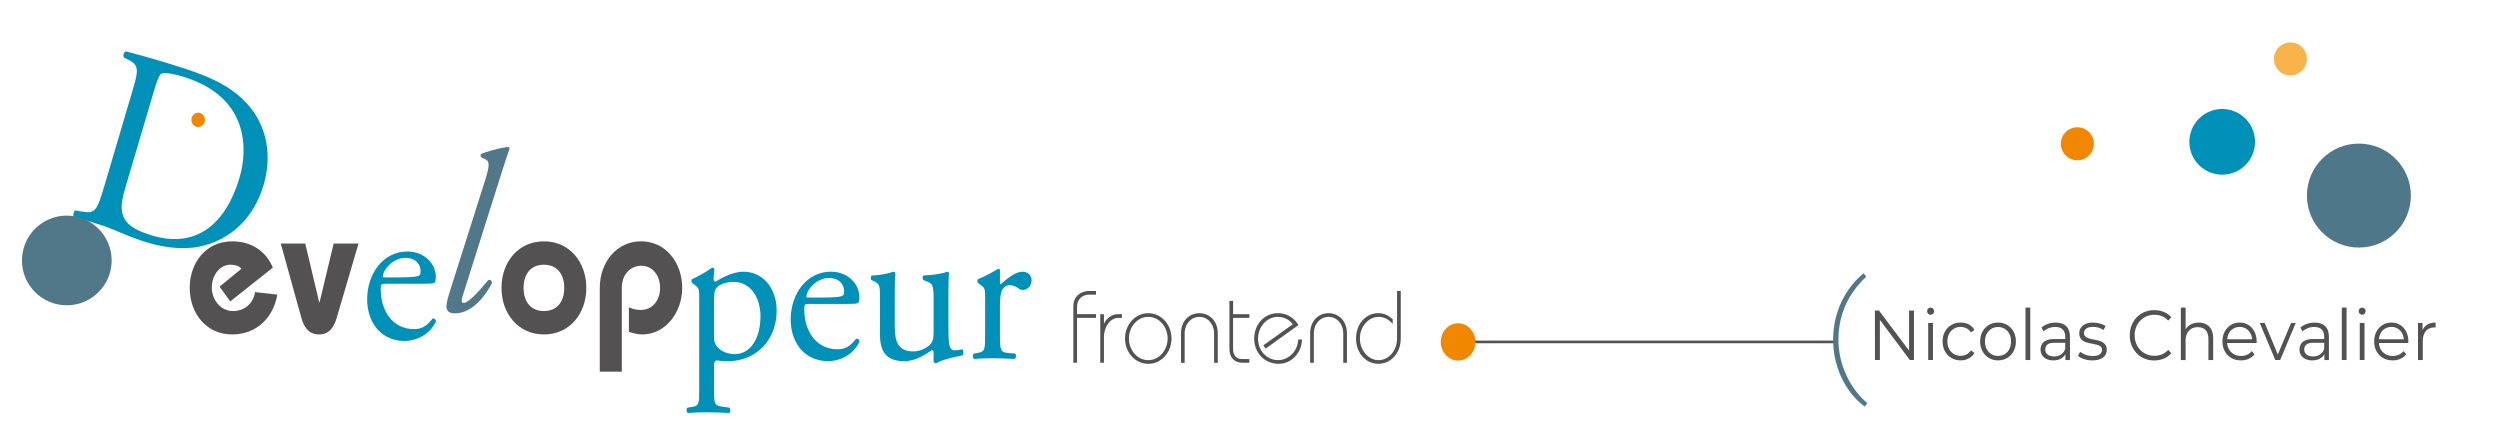 <?xml version="1.0" encoding="utf-8"?>
<!-- Generator: Adobe Illustrator 27.8.0, SVG Export Plug-In . SVG Version: 6.00 Build 0)  -->
<svg version="1.1" id="Calque_1" xmlns="http://www.w3.org/2000/svg" xmlns:xlink="http://www.w3.org/1999/xlink" x="0px" y="0px"
	 viewBox="0 0 768 134" style="enable-background:new 0 0 768 134;" xml:space="preserve">
<style type="text/css">
	.st0{fill:none;stroke:#535151;stroke-width:0.812;}
	.st1{fill:#517889;}
	.st2{clip-path:url(#SVGID_00000008848847996559112000000014167841746795220922_);fill:#F18700;}
	.st3{fill:#0090B8;}
	.st4{fill:#535151;}
	.st5{clip-path:url(#SVGID_00000072243906918454271950000016368604479724936579_);fill:#F18700;}
	.st6{clip-path:url(#SVGID_00000107584890884018633180000017809815001057881484_);fill:#F18700;}
	.st7{clip-path:url(#SVGID_00000107584890884018633180000017809815001057881484_);fill:#F9B34B;}
	.st8{clip-path:url(#SVGID_00000107584890884018633180000017809815001057881484_);fill:#4E7889;}
	.st9{clip-path:url(#SVGID_00000107584890884018633180000017809815001057881484_);fill:#0090B8;}
</style>
<line class="st0" x1="564.32" y1="105.04" x2="447.93" y2="105.04"/>
<g>
	<path class="st1" d="M573.3,84.99c-5.34,5.07-8.53,11.36-8.53,19.44c0,7.44,3.45,14.83,8.88,19.44l-0.82,1.05
		c-6.08-4.52-9.7-12.51-9.7-20.49c0-8.63,3.71-15.75,9.35-20.49L573.3,84.99z"/>
</g>
<g>
	<defs>
		<rect id="SVGID_1_" x="-11.31" y="-12.54" width="421.69" height="192.72"/>
	</defs>
	<clipPath id="SVGID_00000173881817977946545310000003739255824843142318_">
		<use xlink:href="#SVGID_1_"  style="overflow:visible;"/>
	</clipPath>
	<path style="clip-path:url(#SVGID_00000173881817977946545310000003739255824843142318_);fill:#F18700;" d="M60.87,39.01
		c1.15,0,2.07-0.98,2.07-2.2c0-1.21-0.93-2.2-2.07-2.2c-1.15,0-2.07,0.98-2.07,2.2C58.79,38.03,59.72,39.01,60.87,39.01"/>
</g>
<g>
	<path class="st3" d="M40.91,27.17c1.61-5.44,1.73-7.19-1.22-8.68l-1.55-0.77c-0.47-0.58-0.18-1.85,0.65-1.92
		c6.35,1.68,12.37,3.42,18.61,5.49c6.17,2.05,11.24,4.24,15.46,7.69c8.78,7.1,11.15,17.61,8.11,27.87
		c-2.92,9.87-9.91,16.86-19.7,18.9c-5.58,1.14-11.89,0.15-17.54-1.73c-4.7-1.56-9.21-3.74-11.78-4.59
		c-3.08-1.02-5.75-1.82-9.24-2.81c-0.37-0.38-0.15-1.67,0.43-1.99l1.76,0.33c4.44,0.79,4.86-0.09,7.28-8.25L40.91,27.17z
		 M38.72,56.91c-1.22,4.12-1.73,6.68-1.04,8.96c0.9,2.95,3.46,4.65,8.08,6.18C60,76.78,69.31,69.03,73.59,54.57
		c2.53-8.55,2.92-24.3-16.31-30.68c-4.33-1.44-6.86-1.6-7.59-1.32c-0.73,0.27-1.45,2.17-2.48,5.66L38.72,56.91z"/>
</g>
<g>
	<path class="st4" d="M85.19,90.51c-1.27,7.35-6.62,12.23-13.88,12.23c-8,0-13.03-6.51-13.03-14.3s5.03-14.3,13.03-14.3
		c6.89,0,10.8,3.93,12.5,8.08L70.73,92.59l-3.28-4.54l6.73-5.5c-0.69-0.84-1.91-1.23-3.34-1.23c-3.34,0-5.77,3.2-5.77,7.12
		c0,3.37,2.49,7.12,6.51,7.12c3.39,0,6.2-2.19,6.78-5.83L85.19,90.51z"/>
	<path class="st4" d="M110.14,74.81l-6.62,22.55c-0.79,2.75-2.07,5.38-5.51,5.38c-3.44,0-4.77-2.64-5.51-5.38l-6.25-22.55h7.52
		l4.29,18.06h0.11l4.34-18.06H110.14z"/>
</g>
<g>
	<path class="st1" d="M142.19,90.73c-0.53,1.61-0.46,2.32,0.26,2.32c1.46,0,4.57-3.44,7.62-7.09c0.66-0.07,1.06,0.28,1.06,0.98
		c-1.72,3.51-5.9,9.33-11.4,9.33c-1.99,0-2.58-0.98-2.58-2.1c0-1.12,0.33-2.39,1.46-5.96l10.53-33.19c1.59-4.91,0.93-5.61-0.07-6.1
		l-1.19-0.56c-0.33-0.28-0.33-0.91,0-1.12c1.19-0.49,5.3-1.82,8.35-2.1l0.33,0.42c-0.86,2.53-1.52,4.49-3.91,12.07L142.19,90.73z"/>
</g>
<g>
	<path class="st3" d="M118.63,87.16c-1.6,0-1.66,0.13-1.66,1.76c0,6.58,3.63,12.18,10.21,12.18c2.03,0,3.75-0.65,5.66-3.19
		c0.61-0.2,1.05,0.2,1.11,0.78c-2.03,4.43-6.46,6.06-9.66,6.06c-4,0-7.13-1.82-8.92-4.3c-1.85-2.54-2.58-5.6-2.58-8.47
		c0-8.01,4.98-14.72,12.36-14.72c5.29,0,8.73,3.84,8.73,7.75c0,0.91-0.12,1.43-0.25,1.69c-0.18,0.39-1.05,0.46-3.63,0.46H118.63z
		 M122.44,85.21c4.55,0,5.9-0.26,6.4-0.65c0.18-0.13,0.37-0.39,0.37-1.24c0-1.83-1.17-4.11-4.74-4.11c-3.63,0-6.77,3.52-6.83,5.67
		c0,0.13,0,0.33,0.43,0.33H122.44z"/>
</g>
<g>
	<path class="st4" d="M336.69,97.65h-5.83v13.79h-1.13V94.03c0-3.18,2.56-4.63,4.7-4.63h2.26v1.13h-2.26
		c-1.67,0-3.57,1.13-3.57,3.81v2.17h5.83V97.65z"/>
	<path class="st4" d="M338,111.45V96.52h1.13v2.87h0.06c0.65-1.51,2.32-2.87,4.16-2.87h1.31v1.13h-1.19c-2.2,0-4.34,2.46-4.34,5.98
		v7.81H338z"/>
	<path class="st4" d="M359.89,103.99c0,4.22-3.09,7.78-7.14,7.78s-7.14-3.56-7.14-7.78c0-4.22,3.09-7.78,7.14-7.78
		S359.89,99.76,359.89,103.99z M346.8,103.99c0,3.46,2.5,6.65,5.95,6.65s5.95-3.18,5.95-6.65c0-3.46-2.5-6.65-5.95-6.65
		S346.8,100.52,346.8,103.99z"/>
	<path class="st4" d="M372.97,111.45v-8.94c0-3.12-2.05-5.17-4.52-5.17c-2.47,0-4.52,2.05-4.52,5.17v8.94h-1.13v-9.1
		c0-3.69,2.5-6.14,5.65-6.14c3.15,0,5.65,2.46,5.65,6.14v9.1H372.97z"/>
	<path class="st4" d="M378.8,96.52h5v1.13h-5v9.64c0,1.89,1.07,3.02,2.74,3.02h2.26v1.13h-2.02c-2.68,0-4.1-1.64-4.1-4.28V92.43
		h1.13V96.52z"/>
	<path class="st4" d="M388.08,106.1l9.07-6.49c-1.04-1.39-2.68-2.27-4.55-2.27c-3.6,0-6.13,3.18-6.13,6.74
		c0,3.53,2.62,6.55,6.13,6.55c3.42,0,6.13-2.93,6.19-6.33h1.19c-0.09,3.97-3.15,7.46-7.14,7.46c-4.4,0-7.55-3.37-7.55-7.75
		c0-4.22,2.97-7.81,7.32-7.81c2.71,0,5,1.48,6.27,3.65l-10.08,7.24L388.08,106.1z"/>
	<path class="st4" d="M412.65,111.45v-8.94c0-3.12-2.05-5.17-4.52-5.17c-2.47,0-4.52,2.05-4.52,5.17v8.94h-1.13v-9.1
		c0-3.69,2.5-6.14,5.65-6.14s5.65,2.46,5.65,6.14v9.1H412.65z"/>
	<path class="st4" d="M430.31,89.4v14.58c0,4.5-3.03,7.78-6.87,7.78c-3.84,0-6.87-3.28-6.87-7.78c0-4.5,3.03-7.78,6.87-7.78
		c2.17,0,3.54,1.13,4.4,1.89v1.42c-1.22-1.35-2.53-2.17-4.4-2.17c-2.85,0-5.68,2.8-5.68,6.65c0,3.84,2.83,6.65,5.68,6.65
		c3.39,0,5.74-3.18,5.74-6.65V89.4H430.31z"/>
</g>
<g>
	<path class="st4" d="M575.98,110.6v-15.2h1.25l9.9,13.2h-0.66v-13.2h1.5v15.2h-1.25l-9.88-13.2h0.66v13.2H575.98z"/>
	<path class="st4" d="M593.08,96.69c-0.3,0-0.55-0.11-0.76-0.33c-0.21-0.22-0.31-0.48-0.31-0.78c0-0.3,0.1-0.56,0.31-0.77
		c0.21-0.21,0.46-0.31,0.76-0.31c0.3,0,0.55,0.1,0.76,0.3c0.21,0.2,0.31,0.46,0.31,0.76c0,0.32-0.1,0.59-0.3,0.8
		C593.65,96.58,593.39,96.69,593.08,96.69z M592.34,110.6V99.2h1.46v11.4H592.34z"/>
	<path class="st4" d="M602.32,110.71c-1.07,0-2.02-0.25-2.86-0.75c-0.84-0.5-1.5-1.19-1.98-2.06c-0.48-0.88-0.72-1.88-0.72-3.01
		c0-1.14,0.24-2.15,0.72-3.02c0.48-0.87,1.14-1.55,1.98-2.04c0.84-0.49,1.79-0.74,2.86-0.74c0.92,0,1.74,0.19,2.48,0.56
		c0.74,0.38,1.32,0.94,1.74,1.69l-1.09,0.78c-0.37-0.58-0.83-1.01-1.37-1.28c-0.55-0.27-1.14-0.41-1.78-0.41
		c-0.77,0-1.46,0.18-2.07,0.55c-0.62,0.37-1.1,0.89-1.46,1.55c-0.36,0.67-0.53,1.45-0.53,2.34c0,0.9,0.18,1.68,0.53,2.34
		c0.36,0.67,0.84,1.18,1.46,1.55c0.61,0.37,1.3,0.55,2.07,0.55c0.64,0,1.24-0.14,1.78-0.41c0.55-0.27,1-0.69,1.37-1.26l1.09,0.78
		c-0.42,0.74-1,1.3-1.74,1.68C604.06,110.52,603.24,110.71,602.32,110.71z"/>
	<path class="st4" d="M613.78,110.71c-1.04,0-1.97-0.25-2.8-0.75c-0.83-0.5-1.48-1.19-1.96-2.06c-0.48-0.88-0.72-1.88-0.72-3.01
		c0-1.14,0.24-2.15,0.72-3.02c0.48-0.87,1.13-1.55,1.95-2.04c0.82-0.49,1.76-0.74,2.81-0.74c1.07,0,2.01,0.25,2.84,0.74
		c0.83,0.49,1.48,1.17,1.95,2.04c0.47,0.87,0.71,1.88,0.71,3.02c0,1.13-0.24,2.13-0.71,3.01c-0.47,0.88-1.12,1.56-1.96,2.06
		C615.77,110.46,614.83,110.71,613.78,110.71z M613.78,109.34c0.78,0,1.47-0.18,2.07-0.55c0.6-0.37,1.08-0.89,1.42-1.56
		c0.35-0.67,0.52-1.45,0.52-2.33c0-0.9-0.17-1.68-0.52-2.34c-0.35-0.67-0.82-1.18-1.42-1.55c-0.6-0.37-1.29-0.55-2.05-0.55
		c-0.77,0-1.45,0.18-2.05,0.55c-0.6,0.37-1.08,0.89-1.44,1.55c-0.36,0.67-0.53,1.45-0.53,2.34c0,0.88,0.18,1.66,0.53,2.33
		s0.83,1.19,1.44,1.56C612.35,109.16,613.03,109.34,613.78,109.34z"/>
	<path class="st4" d="M622.24,110.6V94.49h1.46v16.11H622.24z"/>
	<path class="st4" d="M630.79,110.71c-0.81,0-1.51-0.14-2.1-0.42s-1.05-0.67-1.36-1.17c-0.31-0.5-0.47-1.07-0.47-1.73
		c0-0.59,0.13-1.13,0.4-1.62c0.27-0.49,0.7-0.88,1.31-1.17c0.61-0.3,1.42-0.44,2.45-0.44h3.71v1.15h-3.67
		c-1.04,0-1.76,0.2-2.16,0.59c-0.4,0.39-0.6,0.88-0.6,1.45c0,0.65,0.24,1.17,0.72,1.56s1.15,0.59,2.01,0.59
		c0.82,0,1.53-0.2,2.12-0.6c0.59-0.4,1.03-0.97,1.3-1.73l0.33,1.06c-0.27,0.75-0.75,1.35-1.42,1.8
		C632.67,110.49,631.82,110.71,630.79,110.71z M634.5,110.6v-2.52l-0.06-0.41v-4.21c0-0.97-0.26-1.71-0.77-2.24
		c-0.51-0.52-1.27-0.78-2.29-0.78c-0.7,0-1.36,0.12-1.99,0.37s-1.16,0.57-1.6,0.98l-0.66-1.15c0.55-0.49,1.2-0.87,1.97-1.14
		s1.57-0.4,2.42-0.4c1.39,0,2.47,0.37,3.23,1.1c0.76,0.73,1.14,1.84,1.14,3.33v7.08H634.5z"/>
	<path class="st4" d="M642.74,110.71c-0.89,0-1.73-0.13-2.52-0.4c-0.79-0.27-1.42-0.6-1.87-1.01l0.66-1.22
		c0.44,0.35,1,0.65,1.68,0.9c0.68,0.25,1.4,0.38,2.15,0.38c1.03,0,1.76-0.17,2.21-0.51c0.45-0.34,0.68-0.79,0.68-1.36
		c0-0.42-0.13-0.75-0.38-0.99c-0.25-0.24-0.58-0.42-0.99-0.54c-0.41-0.12-0.87-0.23-1.37-0.32s-1.01-0.19-1.51-0.3
		c-0.5-0.12-0.95-0.29-1.36-0.51s-0.74-0.53-0.99-0.92s-0.38-0.91-0.38-1.56c0-0.62,0.16-1.18,0.49-1.67s0.81-0.88,1.45-1.16
		s1.41-0.42,2.33-0.42c0.7,0,1.39,0.1,2.09,0.29c0.7,0.2,1.27,0.45,1.72,0.77l-0.63,1.24c-0.48-0.35-0.99-0.6-1.54-0.75
		c-0.55-0.15-1.09-0.23-1.64-0.23c-0.97,0-1.68,0.18-2.14,0.53c-0.46,0.36-0.69,0.81-0.69,1.36c0,0.43,0.13,0.77,0.38,1.02
		s0.59,0.44,1,0.58c0.42,0.14,0.87,0.25,1.37,0.34c0.5,0.09,1,0.19,1.5,0.32s0.96,0.29,1.37,0.5s0.75,0.51,1,0.89
		c0.25,0.38,0.38,0.89,0.38,1.51c0,0.67-0.17,1.24-0.52,1.73c-0.35,0.49-0.85,0.86-1.52,1.13
		C644.49,110.58,643.68,110.71,642.74,110.71z"/>
	<path class="st4" d="M661.76,110.73c-1.08,0-2.08-0.19-2.99-0.58c-0.92-0.38-1.71-0.92-2.38-1.62c-0.67-0.69-1.19-1.51-1.57-2.45
		c-0.38-0.94-0.56-1.97-0.56-3.08c0-1.11,0.19-2.14,0.56-3.08c0.38-0.94,0.9-1.76,1.58-2.45c0.68-0.69,1.47-1.23,2.39-1.62
		c0.92-0.38,1.91-0.58,2.99-0.58c1.04,0,2.01,0.18,2.93,0.55c0.92,0.37,1.69,0.92,2.32,1.66l-0.96,1.02
		c-0.59-0.64-1.24-1.1-1.95-1.38c-0.71-0.28-1.48-0.42-2.29-0.42c-0.86,0-1.66,0.16-2.4,0.47c-0.74,0.31-1.38,0.75-1.93,1.32
		c-0.55,0.57-0.97,1.24-1.28,2s-0.46,1.6-0.46,2.51c0,0.91,0.15,1.75,0.46,2.51s0.73,1.43,1.28,2c0.55,0.57,1.19,1.01,1.93,1.32
		c0.74,0.31,1.54,0.47,2.4,0.47c0.82,0,1.58-0.14,2.29-0.43c0.71-0.29,1.36-0.75,1.95-1.39l0.96,1.02c-0.63,0.74-1.4,1.29-2.32,1.67
		C663.8,110.54,662.82,110.73,661.76,110.73z"/>
	<path class="st4" d="M675.46,99.1c0.87,0,1.64,0.18,2.31,0.53c0.66,0.36,1.18,0.89,1.56,1.62c0.38,0.72,0.56,1.64,0.56,2.74v6.62
		h-1.46v-6.47c0-1.2-0.28-2.11-0.85-2.72c-0.57-0.61-1.36-0.92-2.39-0.92c-0.77,0-1.43,0.16-2,0.49c-0.57,0.33-1,0.8-1.31,1.41
		c-0.31,0.62-0.46,1.36-0.46,2.22v5.99h-1.46V94.49h1.46v7.84l-0.29-0.59c0.34-0.83,0.89-1.47,1.64-1.94
		C673.52,99.33,674.42,99.1,675.46,99.1z"/>
	<path class="st4" d="M688.39,110.71c-1.12,0-2.1-0.25-2.95-0.75c-0.85-0.5-1.51-1.19-1.99-2.06c-0.48-0.88-0.72-1.88-0.72-3.01
		s0.23-2.13,0.69-3c0.46-0.87,1.09-1.55,1.89-2.05c0.8-0.5,1.7-0.75,2.7-0.75c1.01,0,1.91,0.24,2.7,0.73
		c0.79,0.48,1.4,1.17,1.85,2.04c0.45,0.88,0.68,1.89,0.68,3.03c0,0.07,0,0.15-0.01,0.23c-0.01,0.08-0.01,0.16-0.01,0.25h-9.37v-1.15
		h8.59l-0.57,0.46c0-0.83-0.17-1.56-0.5-2.2c-0.33-0.64-0.79-1.15-1.36-1.51c-0.57-0.36-1.24-0.54-1.99-0.54
		c-0.74,0-1.4,0.18-1.99,0.54c-0.59,0.36-1.05,0.87-1.37,1.52c-0.33,0.65-0.49,1.4-0.49,2.24v0.24c0,0.87,0.18,1.63,0.54,2.29
		c0.36,0.66,0.87,1.17,1.52,1.54s1.39,0.55,2.22,0.55c0.66,0,1.27-0.12,1.83-0.37s1.06-0.62,1.47-1.13l0.82,1
		c-0.48,0.61-1.08,1.07-1.79,1.39S689.25,110.71,688.39,110.71z"/>
	<path class="st4" d="M698.97,110.6l-4.78-11.4h1.52l4.39,10.57h-0.72l4.45-10.57h1.43l-4.8,11.4H698.97z"/>
	<path class="st4" d="M710.34,110.71c-0.81,0-1.51-0.14-2.1-0.42s-1.05-0.67-1.36-1.17c-0.31-0.5-0.47-1.07-0.47-1.73
		c0-0.59,0.13-1.13,0.4-1.62c0.27-0.49,0.7-0.88,1.31-1.17c0.61-0.3,1.42-0.44,2.45-0.44h3.71v1.15h-3.67
		c-1.04,0-1.76,0.2-2.16,0.59c-0.4,0.39-0.6,0.88-0.6,1.45c0,0.65,0.24,1.17,0.72,1.56s1.15,0.59,2.01,0.59
		c0.82,0,1.53-0.2,2.12-0.6c0.59-0.4,1.03-0.97,1.3-1.73l0.33,1.06c-0.27,0.75-0.75,1.35-1.42,1.8
		C712.22,110.49,711.37,110.71,710.34,110.71z M714.05,110.6v-2.52l-0.06-0.41v-4.21c0-0.97-0.26-1.71-0.77-2.24
		c-0.51-0.52-1.27-0.78-2.29-0.78c-0.7,0-1.36,0.12-1.99,0.37s-1.16,0.57-1.6,0.98l-0.66-1.15c0.55-0.49,1.2-0.87,1.97-1.14
		s1.57-0.4,2.42-0.4c1.39,0,2.47,0.37,3.23,1.1c0.76,0.73,1.14,1.84,1.14,3.33v7.08H714.05z"/>
	<path class="st4" d="M719.4,110.6V94.49h1.46v16.11H719.4z"/>
	<path class="st4" d="M725.65,96.69c-0.3,0-0.55-0.11-0.76-0.33c-0.21-0.22-0.31-0.48-0.31-0.78c0-0.3,0.1-0.56,0.31-0.77
		c0.21-0.21,0.46-0.31,0.76-0.31c0.3,0,0.55,0.1,0.76,0.3c0.21,0.2,0.31,0.46,0.31,0.76c0,0.32-0.1,0.59-0.3,0.8
		C726.22,96.58,725.97,96.69,725.65,96.69z M724.92,110.6V99.2h1.46v11.4H724.92z"/>
	<path class="st4" d="M735,110.71c-1.12,0-2.1-0.25-2.95-0.75c-0.85-0.5-1.51-1.19-1.99-2.06c-0.48-0.88-0.72-1.88-0.72-3.01
		s0.23-2.13,0.69-3c0.46-0.87,1.09-1.55,1.89-2.05c0.8-0.5,1.7-0.75,2.7-0.75c1.01,0,1.91,0.24,2.7,0.73
		c0.79,0.48,1.4,1.17,1.85,2.04c0.45,0.88,0.68,1.89,0.68,3.03c0,0.07,0,0.15-0.01,0.23c-0.01,0.08-0.01,0.16-0.01,0.25h-9.37v-1.15
		h8.59l-0.57,0.46c0-0.83-0.17-1.56-0.5-2.2c-0.33-0.64-0.79-1.15-1.36-1.51c-0.57-0.36-1.24-0.54-1.99-0.54
		c-0.74,0-1.4,0.18-1.99,0.54c-0.59,0.36-1.05,0.87-1.37,1.52c-0.33,0.65-0.49,1.4-0.49,2.24v0.24c0,0.87,0.18,1.63,0.54,2.29
		c0.36,0.66,0.87,1.17,1.52,1.54s1.39,0.55,2.22,0.55c0.66,0,1.27-0.12,1.83-0.37s1.06-0.62,1.47-1.13l0.82,1
		c-0.48,0.61-1.08,1.07-1.79,1.39S735.86,110.71,735,110.71z"/>
	<path class="st4" d="M742.81,110.6V99.2h1.39v3.1l-0.14-0.54c0.3-0.87,0.81-1.53,1.52-1.99c0.71-0.46,1.59-0.68,2.64-0.68v1.5
		c-0.05,0-0.11,0-0.16-0.01c-0.05-0.01-0.11-0.01-0.16-0.01c-1.13,0-2.02,0.37-2.66,1.1c-0.64,0.73-0.96,1.77-0.96,3.12v5.82H742.81
		z"/>
</g>
<g>
	<path class="st4" d="M180.12,88.44c0,7.8-5.03,14.3-13.03,14.3c-8,0-13.03-6.51-13.03-14.3s5.03-14.3,13.03-14.3
		C175.08,74.13,180.12,80.64,180.12,88.44z M160.84,88.44c0,4.54,2.49,7.12,6.25,7.12c3.76,0,6.25-2.58,6.25-7.12
		c0-4.54-2.49-7.12-6.25-7.12C163.33,81.31,160.84,83.89,160.84,88.44z"/>
	<path class="st4" d="M184.25,114.18V88.49c0-7.96,5.19-14.36,12.71-14.36c7.42,0,12.61,6.39,12.61,14.36
		c0,7.35-5.03,14.25-12.29,14.25c-1.38,0-2.75-0.39-4.08-0.79v-7.57c1.06,0.5,2.17,0.84,3.65,0.84c3.44,0,5.93-2.8,5.93-6.79
		s-2.49-6.79-5.72-6.79c-3.55,0-6.04,2.8-6.04,6.79v25.75H184.25z"/>
</g>
<g>
	<path class="st3" d="M214.79,91.34c0-2.54,0-2.87-1.66-4.04l-0.55-0.39c-0.25-0.26-0.25-0.98,0.06-1.17
		c1.6-0.72,4.49-2.28,6.09-3.52c0.37,0,0.62,0.13,0.74,0.46c-0.12,1.17-0.25,2.15-0.25,3c0,0.46,0.12,0.85,0.55,0.85
		c0.8-0.39,4.67-3.06,8.61-3.06c6.21,0,10.21,5.34,10.21,11.92c0,9.06-6.27,15.57-15.01,15.57c-1.11,0-2.83-0.13-3.38-0.26
		c-0.55,0.13-0.86,0.46-0.86,1.82v6.84c0,4.63,0.12,5.21,2.34,5.54l2.4,0.33c0.43,0.33,0.31,1.43-0.12,1.63
		c-2.95-0.13-4.74-0.2-6.89-0.2c-2.21,0-4.06,0.07-5.78,0.2c-0.43-0.2-0.55-1.3-0.12-1.63l1.29-0.2c2.28-0.33,2.34-0.98,2.34-5.67
		V91.34z M219.34,103.46c0,2.08,0.62,2.87,1.85,3.91c1.23,0.98,3.14,1.43,4.43,1.43c5.04,0,8-4.95,8-11.73
		c0-5.21-2.77-10.49-8.3-10.49c-2.65,0-4.55,1.04-5.23,1.82c-0.55,0.72-0.74,1.69-0.74,3.84V103.46z"/>
	<path class="st3" d="M248.74,93.36c-1.6,0-1.66,0.13-1.66,1.76c0,6.58,3.63,12.18,10.21,12.18c2.03,0,3.75-0.65,5.66-3.19
		c0.61-0.2,1.05,0.2,1.11,0.78c-2.03,4.43-6.46,6.06-9.66,6.06c-4,0-7.13-1.82-8.92-4.3c-1.85-2.54-2.58-5.6-2.58-8.47
		c0-8.01,4.98-14.72,12.36-14.72c5.29,0,8.73,3.84,8.73,7.75c0,0.91-0.12,1.43-0.25,1.69c-0.18,0.39-1.05,0.46-3.63,0.46H248.74z
		 M252.55,91.4c4.55,0,5.9-0.26,6.4-0.65c0.18-0.13,0.37-0.39,0.37-1.24c0-1.83-1.17-4.11-4.74-4.11c-3.63,0-6.77,3.52-6.83,5.67
		c0,0.13,0,0.33,0.43,0.33H252.55z"/>
	<path class="st3" d="M274.88,100.46c0,4.5,1.05,7.49,5.72,7.49c1.66,0,3.63-0.72,4.98-1.96c0.8-0.78,1.23-1.76,1.23-3.78V91.53
		c0-4.24-0.43-4.37-2.28-5.15l-0.8-0.33c-0.43-0.26-0.43-1.17,0.06-1.43c2.46-0.07,5.84-0.52,7.2-1.17c0.31,0.06,0.49,0.2,0.55,0.46
		c-0.12,1.24-0.18,3.26-0.18,5.67v10.95c0,5.15,0.18,7.1,1.91,7.1c0.74,0,1.54-0.13,2.4-0.33c0.37,0.33,0.43,1.63-0.06,1.89
		c-2.4,0.52-5.97,1.17-8.06,2.41c-0.31,0-0.62-0.2-0.74-0.46v-2.67c0-0.59-0.18-0.91-0.55-0.91c-1.85,1.24-4.86,3.39-8.49,3.39
		c-5.41,0-7.44-2.87-7.44-8.14V91.92c0-4.1,0-4.69-1.85-5.54l-0.74-0.33c-0.37-0.33-0.31-1.24,0.12-1.43
		c2.83-0.07,5.23-0.65,6.58-1.17c0.37,0.06,0.55,0.2,0.62,0.46c-0.12,1.11-0.18,2.48-0.18,5.67V100.46z"/>
	<path class="st3" d="M302.63,91.34c0-2.54,0-2.87-1.66-4.04l-0.55-0.39c-0.25-0.26-0.25-0.98,0.06-1.17
		c1.41-0.52,4.67-2.22,6.21-3.19c0.31,0.06,0.49,0.2,0.49,0.46v3.78c0,0.33,0.06,0.52,0.18,0.59c2.15-1.89,4.49-3.91,6.77-3.91
		c1.54,0,2.77,1.04,2.77,2.61c0,2.15-1.66,3-2.65,3c-0.62,0-0.92-0.2-1.35-0.46c-0.92-0.65-1.85-1.04-2.71-1.04
		c-0.98,0-1.72,0.59-2.21,1.3c-0.61,0.91-0.8,2.8-0.8,5.02v8.86c0,4.69,0.12,5.47,2.46,5.67l2.21,0.2c0.43,0.33,0.31,1.43-0.12,1.63
		c-2.89-0.13-4.67-0.2-6.83-0.2c-2.21,0-4.06,0.07-5.66,0.2c-0.43-0.2-0.55-1.3-0.12-1.63l1.17-0.2c2.28-0.39,2.34-0.98,2.34-5.67
		V91.34z"/>
</g>
<g>
	<defs>
		<path id="SVGID_00000123425408802233710420000003709992858840480904_" d="M447.93,110.77L447.93,110.77
			c2.94,0,5.33-2.39,5.33-5.33v-0.8c0-2.94-2.39-5.33-5.33-5.33l0,0c-2.94,0-5.33,2.39-5.33,5.33v0.8
			C442.6,108.38,444.99,110.77,447.93,110.77z"/>
	</defs>
	<clipPath id="SVGID_00000142871386572213011450000017971326713933537955_">
		<use xlink:href="#SVGID_00000123425408802233710420000003709992858840480904_"  style="overflow:visible;"/>
	</clipPath>
	<path style="clip-path:url(#SVGID_00000142871386572213011450000017971326713933537955_);fill:#F18700;" d="M447.93,110.77
		c2.94,0,5.33-2.57,5.33-5.73s-2.39-5.73-5.33-5.73s-5.33,2.57-5.33,5.73S444.99,110.77,447.93,110.77"/>
</g>
<g>
	<defs>
		<rect id="SVGID_00000139987281303880692760000010197542741083249793_" x="633.09" y="13.03" width="107.54" height="63.02"/>
	</defs>
	<clipPath id="SVGID_00000017493817608946824010000005264318193961770158_">
		<use xlink:href="#SVGID_00000139987281303880692760000010197542741083249793_"  style="overflow:visible;"/>
	</clipPath>
	<path style="clip-path:url(#SVGID_00000017493817608946824010000005264318193961770158_);fill:#F18700;" d="M638.16,49.23
		c2.8,0,5.07-2.27,5.07-5.07c0-2.8-2.27-5.07-5.07-5.07s-5.07,2.27-5.07,5.07C633.09,46.96,635.36,49.23,638.16,49.23"/>
	<path style="clip-path:url(#SVGID_00000017493817608946824010000005264318193961770158_);fill:#F9B34B;" d="M703.62,23.17
		c2.8,0,5.07-2.27,5.07-5.07c0-2.8-2.27-5.07-5.07-5.07s-5.07,2.27-5.07,5.07C698.55,20.9,700.82,23.17,703.62,23.17"/>
	<path style="clip-path:url(#SVGID_00000017493817608946824010000005264318193961770158_);fill:#4E7889;" d="M724.65,76.05
		c8.82,0,15.97-7.15,15.97-15.97s-7.15-15.97-15.97-15.97s-15.97,7.15-15.97,15.97S715.83,76.05,724.65,76.05"/>
	<path style="clip-path:url(#SVGID_00000017493817608946824010000005264318193961770158_);fill:#0090B8;" d="M682.66,53.66
		c5.57,0,10.09-4.52,10.09-10.09s-4.52-10.09-10.09-10.09c-5.57,0-10.09,4.52-10.09,10.09S677.08,53.66,682.66,53.66"/>
</g>
<circle class="st1" cx="20.52" cy="80.01" r="13.78"/>
</svg>
